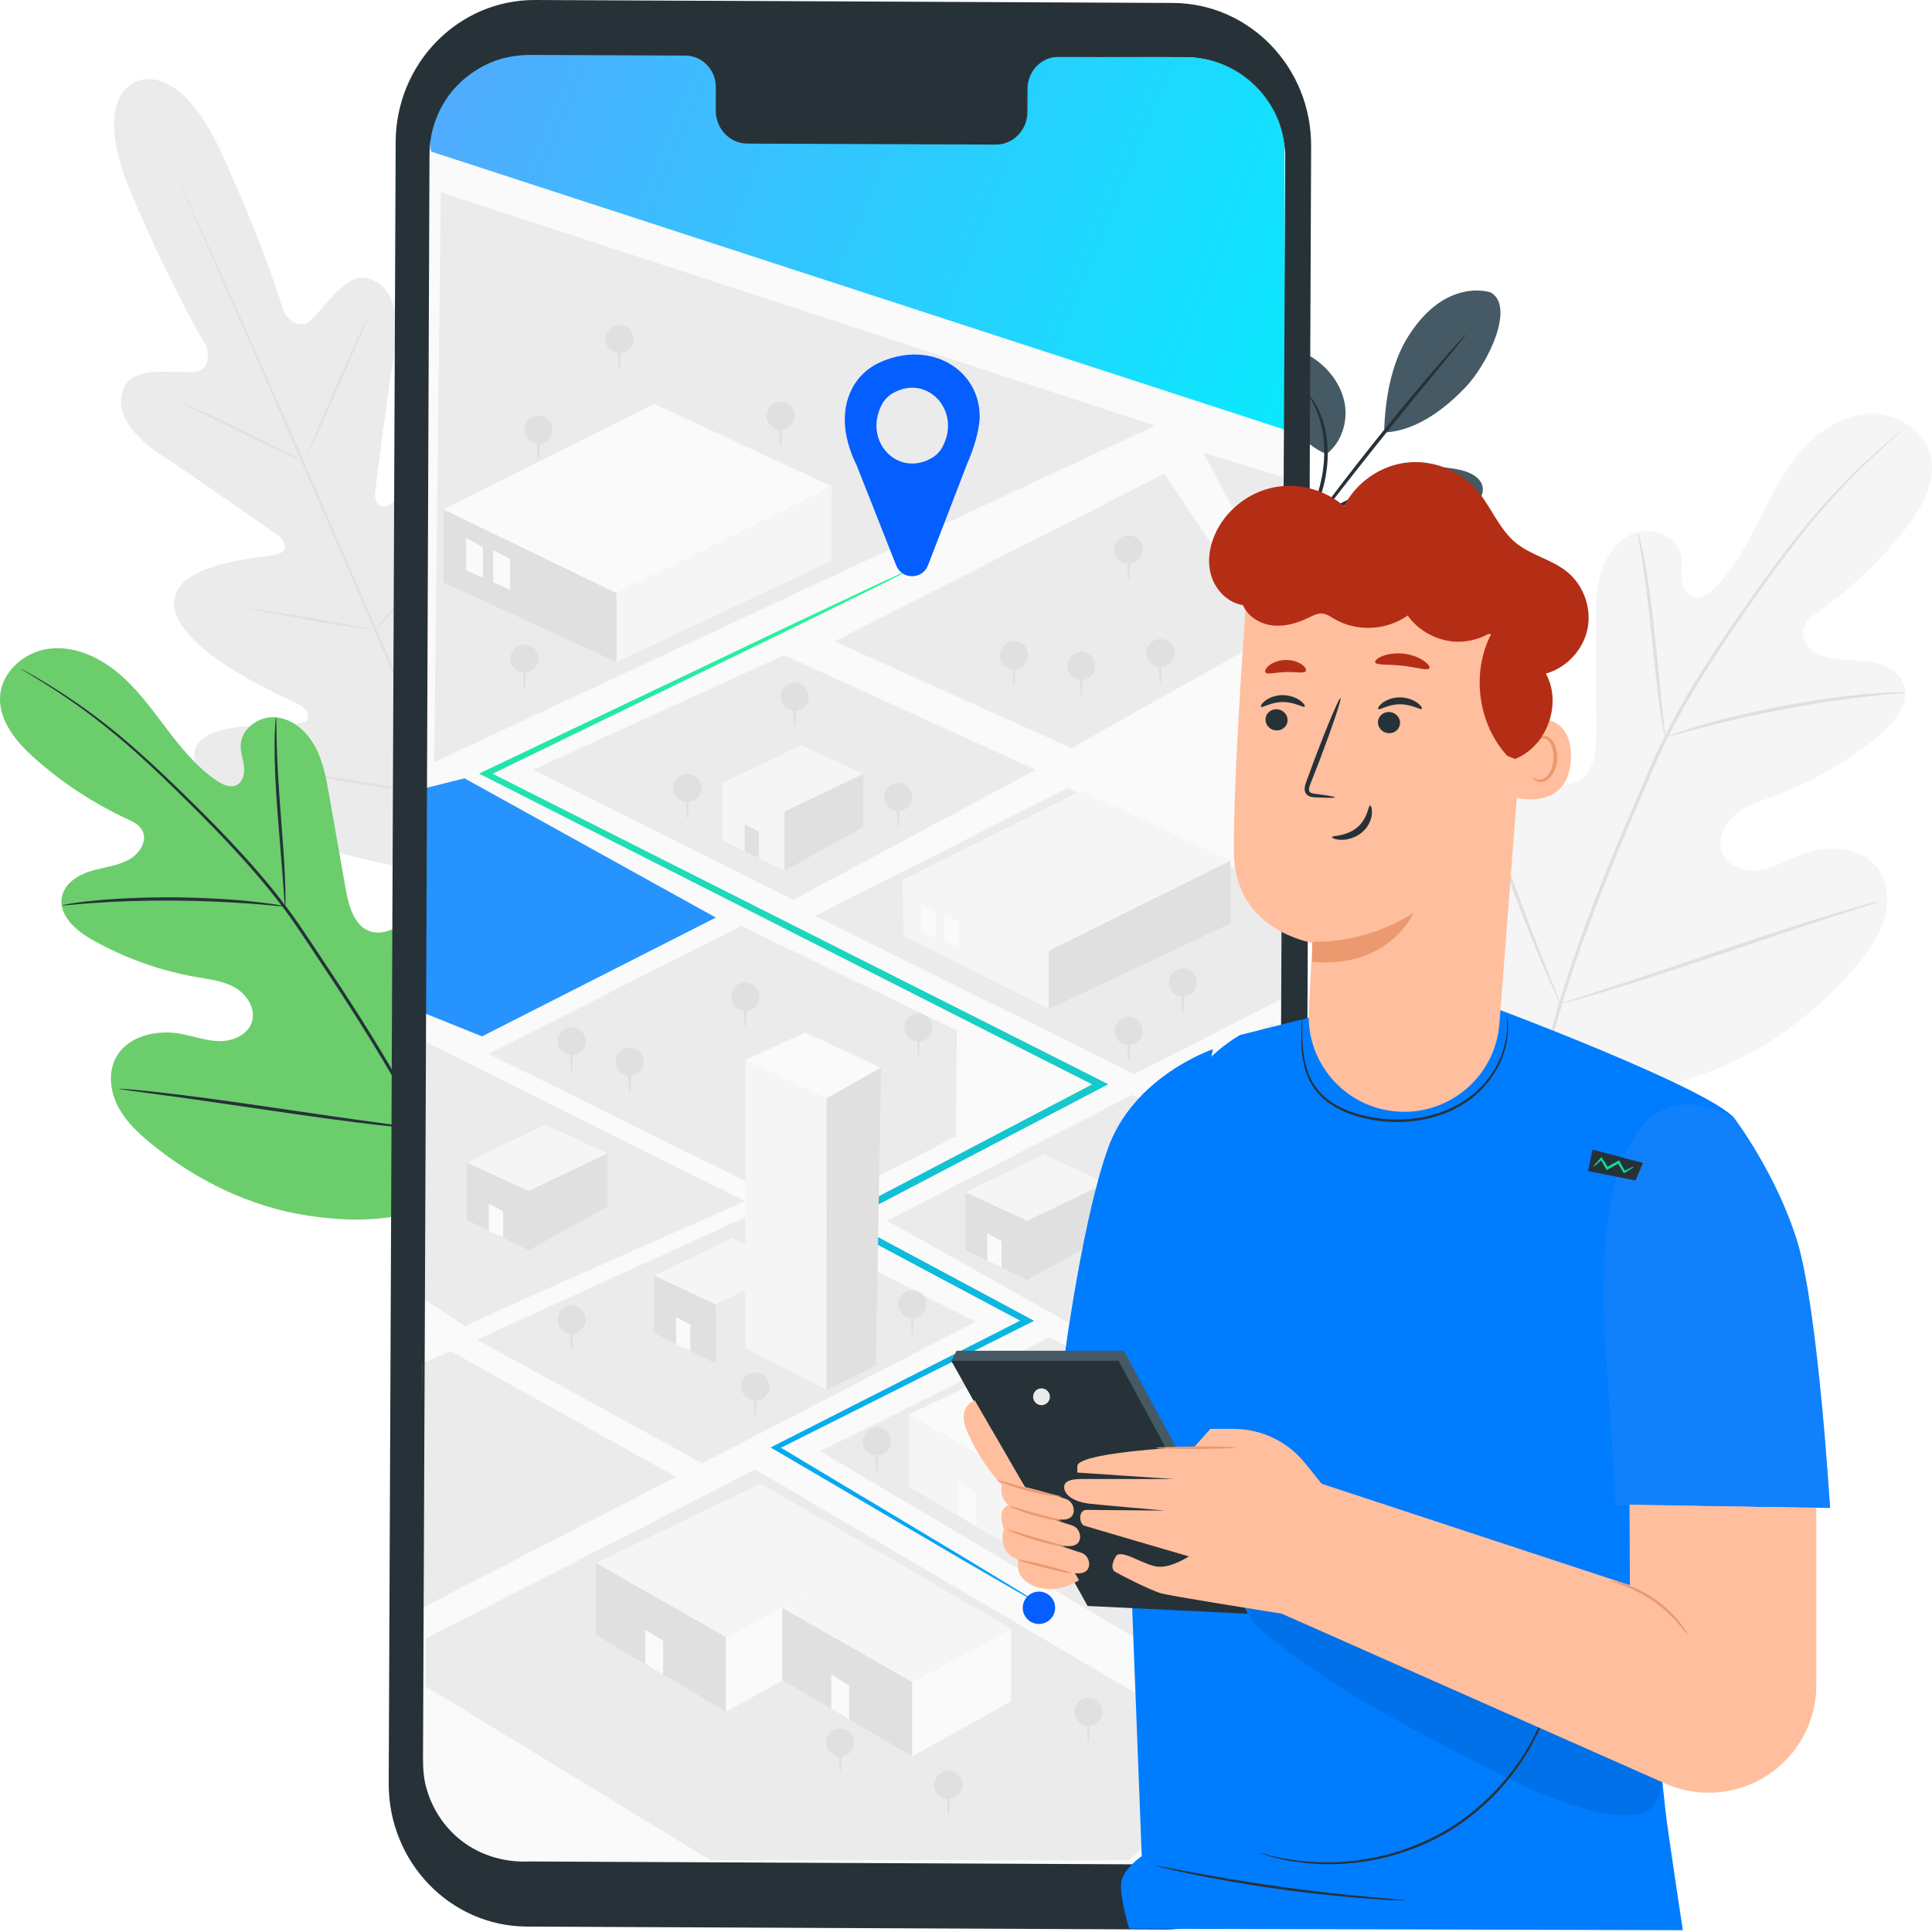 <svg width="372" height="372" viewBox="0 0 372 372" fill="none" xmlns="http://www.w3.org/2000/svg">
<path d="M255.423 87.427C258.257 85.228 259.523 81.343 258.936 77.805C258.34 74.268 256.056 71.143 253.103 69.108C251.736 68.174 250.039 67.431 248.444 67.899C246.958 68.339 245.921 69.777 245.619 71.299C245.316 72.82 245.646 74.396 246.151 75.862C247.884 80.884 250.489 85.421 255.423 87.427Z" fill="#455A64"/>
<path d="M260.073 96.005C265.659 90.91 273.812 88.784 281.177 90.488C283.057 90.919 285.167 91.909 285.479 93.815C285.791 95.721 284.085 97.334 282.415 98.296C275.473 102.319 266.062 101.559 259.853 96.482" fill="#455A64"/>
<path d="M286.992 56.288C283.892 55.435 280.498 56.205 277.756 57.873C275.014 59.55 272.868 62.052 271.153 64.765C267.832 70.007 266.658 77.063 266.512 83.267C273.409 82.992 279.297 77.576 282.113 74.634C286.57 70.007 291.798 58.918 286.992 56.288Z" fill="#455A64"/>
<path d="M249.645 105.371C250.049 104.638 250.709 104.125 251.369 102.777C252.662 100.092 254.405 96.262 255.249 91.716C256.093 87.162 255.524 82.855 254.387 80.05C253.836 78.639 253.213 77.567 252.717 76.889C252.222 76.201 251.892 75.872 251.865 75.89C251.745 75.963 252.965 77.411 253.919 80.215C254.9 82.992 255.377 87.153 254.561 91.597C253.736 96.042 252.094 99.845 250.911 102.576" fill="#263238"/>
<path d="M249.581 105.453C250.507 104.262 251.709 102.704 253.176 100.825C256.194 96.912 260.385 91.514 265.09 85.613C269.795 79.72 274.124 74.432 277.27 70.62C278.774 68.778 280.031 67.257 280.984 66.093C281.856 65.021 282.314 64.407 282.287 64.379C282.25 64.352 281.718 64.902 280.783 65.919C279.847 66.936 278.517 68.439 276.903 70.309C273.656 74.047 269.263 79.289 264.558 85.191C259.853 91.093 255.717 96.546 252.8 100.541C251.342 102.539 250.168 104.161 249.388 105.306" fill="#263238"/>
<path d="M276.876 94.557C276.885 94.511 276.463 94.383 275.684 94.191C275.289 94.09 274.812 93.98 274.244 93.916C273.675 93.842 273.033 93.723 272.308 93.705C270.868 93.595 269.144 93.65 267.246 93.897C265.356 94.181 263.302 94.676 261.229 95.464C259.175 96.28 257.322 97.306 255.735 98.369C254.167 99.469 252.855 100.596 251.874 101.65C251.351 102.145 250.957 102.677 250.59 103.107C250.214 103.538 249.93 103.941 249.709 104.28C249.26 104.949 249.324 105.261 249.361 105.288C249.471 105.371 250.177 103.96 252.213 101.989C253.222 101 254.543 99.936 256.093 98.892C257.661 97.875 259.477 96.894 261.477 96.106C263.494 95.336 265.494 94.841 267.328 94.53C269.172 94.255 270.859 94.145 272.281 94.191C275.115 94.273 276.848 94.695 276.876 94.557Z" fill="#263238"/>
<path d="M26.18 15.735C26.18 15.735 17.192 18.439 25.483 37.738C33.775 57.038 39.773 66.715 39.773 66.715C39.773 66.715 41.176 71.16 37.48 71.59C33.784 72.021 25.832 70.207 23.906 74.569C21.916 79.087 24.988 83.678 31.555 87.958C38.122 92.237 52.173 102.153 53.448 103.051C54.695 103.94 55.86 106.038 53.384 106.735C50.916 107.431 32.702 108.119 33.545 116.733C34.389 125.347 54.658 134.273 56.85 135.29C59.052 136.307 59.519 137.297 59.253 138.525C58.987 139.753 52.843 139.405 47.67 139.808C42.497 140.211 36.572 141.595 37.48 146.525C38.388 151.456 50.008 162.453 79.688 167.355L93.592 168.73L101.957 157.477C118.383 132.294 118.117 116.302 115.081 112.307C112.055 108.311 107.038 111.748 103.241 115.285C99.444 118.822 95.555 123.578 94.472 122.946C93.39 122.314 92.978 121.297 93.711 118.987C94.445 116.678 101.544 95.72 95.757 89.277C89.969 82.835 77.166 95.793 74.983 97.14C72.8 98.487 72.039 96.205 72.222 94.693C72.415 93.154 74.588 76.099 75.863 68.365C77.138 60.63 75.827 55.26 71.149 53.684C66.637 52.163 62.601 59.246 59.785 61.675C56.97 64.103 54.64 60.071 54.64 60.071C54.64 60.071 51.54 49.12 42.9 29.976C34.252 10.841 26.006 15.799 26.006 15.799" fill="#EBEBEB"/>
<path d="M94.115 172.075C87.823 157.99 77.055 132.761 67.7 111.152C58.345 89.552 49.862 70.005 43.643 55.883C40.534 48.836 38.012 43.136 36.26 39.168C35.398 37.207 34.719 35.676 34.252 34.622C34.031 34.109 33.866 33.715 33.738 33.44C33.628 33.175 33.573 33.028 33.573 33.028C33.573 33.028 33.646 33.156 33.775 33.422C33.903 33.697 34.086 34.091 34.325 34.595C34.811 35.64 35.508 37.161 36.407 39.104C38.204 43.026 40.773 48.717 43.918 55.764C50.21 69.849 58.74 89.387 68.095 110.987C77.45 132.596 88.171 157.834 94.39 171.956" fill="#E0E0E0"/>
<path d="M34.94 77.556C34.949 77.529 35.288 77.648 35.893 77.895C36.499 78.133 37.361 78.509 38.425 78.977C40.543 79.921 43.442 81.295 46.615 82.862C49.733 84.429 52.558 85.841 54.714 86.922C55.686 87.408 56.511 87.811 57.172 88.132C57.749 88.416 58.07 88.59 58.061 88.617C58.052 88.645 57.713 88.526 57.107 88.287C56.502 88.049 55.64 87.673 54.585 87.197C52.476 86.235 49.596 84.823 46.422 83.247C43.295 81.707 40.461 80.314 38.296 79.251C37.315 78.775 36.489 78.372 35.829 78.051C35.242 77.758 34.921 77.584 34.94 77.556Z" fill="#E0E0E0"/>
<path d="M59.061 87.793C58.951 87.747 61.528 81.653 64.802 74.184C68.086 66.715 70.837 60.703 70.947 60.749C71.057 60.795 68.489 66.889 65.206 74.358C61.922 81.827 59.171 87.838 59.061 87.793Z" fill="#E0E0E0"/>
<path d="M71.929 121.617C71.91 121.599 72.131 121.306 72.552 120.793C73.039 120.215 73.635 119.501 74.35 118.648C75.863 116.834 77.955 114.323 80.147 111.464C82.348 108.604 84.255 105.956 85.622 104.022C86.264 103.115 86.805 102.345 87.236 101.731C87.621 101.191 87.851 100.907 87.869 100.916C87.897 100.934 87.713 101.255 87.374 101.823C87.034 102.391 86.521 103.198 85.87 104.187C84.567 106.167 82.696 108.852 80.486 111.72C78.285 114.589 76.157 117.081 74.579 118.841C73.791 119.72 73.139 120.426 72.672 120.903C72.213 121.379 71.947 121.636 71.929 121.617Z" fill="#E0E0E0"/>
<path d="M48.064 117.164C48.073 117.136 48.403 117.164 49.018 117.246C49.715 117.347 50.568 117.475 51.586 117.622C53.75 117.961 56.731 118.447 60.015 119.024C63.307 119.592 66.279 120.133 68.425 120.545C69.425 120.747 70.278 120.921 70.966 121.058C71.562 121.187 71.892 121.278 71.883 121.306C71.874 121.333 71.543 121.306 70.929 121.223C70.232 121.123 69.379 120.994 68.361 120.848C66.196 120.509 63.215 120.023 59.923 119.446C56.63 118.877 53.659 118.337 51.513 117.924C50.513 117.723 49.66 117.549 48.972 117.411C48.394 117.274 48.064 117.191 48.064 117.164Z" fill="#E0E0E0"/>
<path d="M55.63 148.468C55.64 148.441 56.071 148.477 56.85 148.578C57.703 148.697 58.813 148.862 60.143 149.046C62.913 149.458 66.746 150.063 70.966 150.75C75.184 151.437 79.009 152.088 81.77 152.583C83.09 152.83 84.182 153.032 85.035 153.188C85.805 153.344 86.227 153.435 86.227 153.472C86.218 153.499 85.787 153.463 85.016 153.362C84.163 153.243 83.054 153.078 81.724 152.895C78.954 152.482 75.12 151.877 70.901 151.19C66.682 150.503 62.858 149.852 60.097 149.357C58.776 149.11 57.685 148.908 56.832 148.752C56.043 148.597 55.621 148.496 55.63 148.468Z" fill="#E0E0E0"/>
<path d="M85.512 153.142C85.484 153.124 85.759 152.748 86.273 152.079C86.832 151.355 87.575 150.411 88.456 149.275C90.299 146.901 92.831 143.62 95.518 139.918C98.214 136.216 100.571 132.807 102.25 130.323C103.057 129.132 103.736 128.142 104.249 127.382C104.726 126.685 105.001 126.309 105.029 126.328C105.056 126.346 104.827 126.749 104.396 127.473C103.965 128.197 103.323 129.224 102.507 130.488C100.883 133.018 98.563 136.463 95.866 140.166C93.17 143.877 90.602 147.13 88.694 149.458C87.74 150.613 86.961 151.547 86.401 152.18C85.851 152.821 85.539 153.16 85.512 153.142Z" fill="#E0E0E0"/>
<path d="M294.304 207.724C275.722 194.756 271.512 170.682 272.246 149.046C272.365 145.435 271.971 141.623 273.695 138.452C275.42 135.281 279.428 133.119 282.665 134.64C285.352 135.905 286.517 139.02 288.021 141.605C290.021 145.041 292.992 147.882 296.496 149.697C298.798 150.888 301.65 151.621 303.916 150.365C307.034 148.643 307.401 144.345 307.383 140.752C307.337 134.053 307.3 127.364 307.254 120.665C307.236 117.072 307.218 113.407 308.337 109.998C309.455 106.588 311.923 103.418 315.344 102.465C318.765 101.512 322.993 103.482 323.717 106.992C324.02 108.458 323.717 109.97 323.818 111.464C323.919 112.958 324.616 114.607 326.029 115.019C327.459 115.441 328.899 114.424 329.982 113.37C333.696 109.741 336.209 105.067 338.566 100.421C340.923 95.775 343.207 91.019 346.573 87.06C349.939 83.101 354.598 79.967 359.744 79.674C364.898 79.38 370.383 82.56 371.685 87.61C372.987 92.677 370.034 97.809 366.815 101.915C362.036 108 356.396 113.379 350.104 117.833C348.967 118.639 347.738 119.501 347.307 120.839C346.527 123.231 348.793 125.613 351.168 126.401C353.846 127.29 356.754 127.015 359.56 127.345C362.367 127.675 365.402 128.912 366.457 131.561C367.934 135.236 364.852 139.084 361.835 141.605C355.781 146.654 348.866 150.64 341.483 153.344C338.841 154.315 336.053 155.158 333.925 157.019C331.788 158.879 330.504 162.105 331.798 164.634C333.091 167.163 336.393 167.979 339.162 167.466C341.932 166.953 344.409 165.45 347.05 164.451C351.993 162.59 358.368 162.93 361.541 167.191C363.623 169.995 363.807 173.899 362.752 177.244C361.697 180.589 359.569 183.466 357.304 186.124C349.389 195.407 339.245 202.885 327.78 206.853C316.316 210.803 305.695 211.884 294.304 207.724Z" fill="#F5F5F5"/>
<path d="M294.02 223.761C294.808 215.193 296.688 205.066 299.899 194.152C303.09 183.228 307.575 171.553 312.684 159.493C313.977 156.487 315.252 153.509 316.499 150.576C317.756 147.653 319.012 144.757 320.406 141.999C323.176 136.464 326.267 131.359 329.349 126.603C332.43 121.847 335.53 117.439 338.456 113.343C341.391 109.246 344.198 105.489 346.903 102.162C352.296 95.5 357.276 90.652 360.826 87.454C362.596 85.85 364.017 84.659 364.99 83.853C365.457 83.477 365.824 83.174 366.099 82.954C366.356 82.753 366.485 82.661 366.494 82.661C366.503 82.67 366.384 82.789 366.145 83C365.879 83.239 365.531 83.55 365.081 83.953C364.137 84.787 362.752 86.015 361.009 87.637C357.515 90.881 352.608 95.766 347.279 102.446C344.601 105.773 341.822 109.549 338.915 113.645C336.007 117.751 332.935 122.158 329.871 126.915C326.808 131.671 323.745 136.766 321.002 142.265C319.618 145.014 318.379 147.882 317.123 150.815C315.866 153.747 314.601 156.716 313.307 159.722C308.199 171.773 303.705 183.411 300.495 194.289C297.266 205.158 295.34 215.229 294.506 223.77" fill="#E0E0E0"/>
<path d="M320.599 141.981C320.553 141.99 320.434 141.44 320.25 140.45C320.058 139.461 319.838 138.013 319.581 136.226C319.076 132.652 318.535 127.685 317.976 122.214C317.407 116.733 316.802 111.794 316.242 108.238C315.967 106.461 315.729 105.022 315.554 104.023C315.38 103.033 315.307 102.474 315.353 102.465C315.399 102.456 315.555 102.987 315.802 103.968C316.059 104.948 316.362 106.378 316.701 108.156C317.38 111.712 318.058 116.66 318.627 122.14C319.177 127.547 319.663 132.432 320.039 136.171C320.223 137.857 320.37 139.277 320.498 140.423C320.608 141.412 320.645 141.971 320.599 141.981Z" fill="#E0E0E0"/>
<path d="M366.824 133.348C366.824 133.394 366.164 133.467 364.981 133.568C363.797 133.678 362.073 133.815 359.964 134.063C355.726 134.521 349.902 135.355 343.519 136.555C337.136 137.774 331.394 139.112 327.276 140.212C325.212 140.743 323.552 141.22 322.406 141.54C321.259 141.87 320.617 142.026 320.599 141.98C320.581 141.935 321.204 141.696 322.323 141.293C323.451 140.899 325.093 140.349 327.148 139.753C331.247 138.544 336.98 137.123 343.391 135.895C349.802 134.686 355.653 133.925 359.918 133.586C362.046 133.403 363.77 133.329 364.971 133.302C366.164 133.284 366.824 133.302 366.824 133.348Z" fill="#E0E0E0"/>
<path d="M300.458 193.309C300.44 193.318 300.33 193.125 300.137 192.75C299.926 192.301 299.66 191.751 299.348 191.082C298.67 189.625 297.743 187.499 296.624 184.85C294.396 179.562 291.543 172.149 288.507 163.938C285.472 155.717 282.693 148.294 280.574 142.97C279.538 140.377 278.685 138.251 278.052 136.665C277.777 135.978 277.557 135.41 277.373 134.942C277.226 134.548 277.153 134.337 277.181 134.319C277.199 134.31 277.309 134.502 277.502 134.887C277.712 135.336 277.978 135.886 278.29 136.555C278.969 138.012 279.895 140.138 281.014 142.787C283.243 148.074 286.095 155.488 289.131 163.699C292.167 171.92 294.946 179.333 297.065 184.667C298.101 187.26 298.954 189.386 299.587 190.972C299.862 191.659 300.082 192.227 300.265 192.695C300.412 193.079 300.486 193.29 300.458 193.309Z" fill="#E0E0E0"/>
<path d="M361.89 173.523C361.899 173.541 361.688 173.633 361.284 173.77C360.807 173.935 360.211 174.128 359.496 174.366C357.845 174.898 355.626 175.622 352.92 176.492C347.362 178.288 339.722 180.864 331.284 183.723C322.837 186.582 315.169 189.084 309.575 190.77C306.777 191.613 304.512 192.273 302.934 192.694C302.201 192.887 301.605 193.043 301.119 193.171C300.697 193.272 300.476 193.318 300.467 193.29C300.458 193.272 300.669 193.18 301.073 193.033C301.55 192.878 302.146 192.676 302.861 192.438C304.512 191.906 306.732 191.182 309.437 190.312C314.995 188.516 322.635 185.94 331.082 183.081C339.52 180.222 347.197 177.72 352.791 176.034C355.589 175.191 357.854 174.531 359.432 174.11C360.165 173.917 360.762 173.761 361.248 173.633C361.66 173.541 361.881 173.496 361.89 173.523Z" fill="#E0E0E0"/>
<path d="M89.327 229.341C103.91 214.633 103.754 192.3 99.544 172.954C98.838 169.729 98.572 166.237 96.508 163.671C94.445 161.105 90.483 159.813 87.814 161.71C85.603 163.286 85.062 166.283 84.136 168.849C82.898 172.267 80.687 175.31 77.835 177.509C75.964 178.957 73.515 180.084 71.268 179.324C68.186 178.288 67.15 174.476 66.572 171.241C65.508 165.211 64.454 159.181 63.39 153.16C62.821 149.925 62.225 146.626 60.666 143.739C59.097 140.853 56.364 138.415 53.127 138.112C49.889 137.81 46.413 140.275 46.34 143.556C46.312 144.921 46.826 146.241 46.982 147.597C47.138 148.954 46.78 150.548 45.578 151.162C44.359 151.776 42.9 151.098 41.754 150.328C37.819 147.671 34.792 143.886 31.913 140.092C29.033 136.298 26.199 132.394 22.521 129.388C18.843 126.382 14.138 124.32 9.46 124.907C4.783 125.484 0.371 129.242 0.023 133.998C-0.316 138.763 3.178 142.905 6.746 146.067C12.038 150.759 17.999 154.672 24.383 157.641C25.538 158.182 26.776 158.759 27.391 159.886C28.483 161.912 26.832 164.423 24.832 165.522C22.567 166.76 19.907 166.989 17.44 167.74C14.973 168.492 12.441 170.104 11.928 172.661C11.203 176.208 14.597 179.159 17.733 180.936C24.007 184.483 30.876 186.939 37.957 188.158C40.497 188.598 43.139 188.9 45.358 190.22C47.578 191.539 49.265 194.234 48.523 196.717C47.78 199.21 44.936 200.474 42.359 200.465C39.782 200.456 37.306 199.512 34.774 199.045C30.023 198.174 24.346 199.53 22.2 203.883C20.788 206.743 21.264 210.289 22.759 213.121C24.254 215.953 26.648 218.198 29.115 220.214C37.755 227.27 48.101 232.329 59.061 234.024C70.039 235.72 79.77 234.95 89.327 229.341Z" fill="#6CCD6C"/>
<path d="M92.216 243.729C90.107 236.15 86.75 227.353 82.082 218.06C77.422 208.759 71.47 198.99 64.894 188.983C63.243 186.49 61.611 184.025 59.996 181.596C58.382 179.177 56.786 176.776 55.071 174.522C51.668 170.004 48.055 165.917 44.505 162.141C40.956 158.365 37.443 154.911 34.141 151.703C30.831 148.505 27.685 145.581 24.713 143.034C18.77 137.92 13.496 134.374 9.782 132.092C7.92 130.937 6.452 130.094 5.453 129.535C4.966 129.269 4.59 129.059 4.306 128.903C4.049 128.765 3.912 128.701 3.903 128.71C3.893 128.719 4.022 128.802 4.269 128.958C4.545 129.123 4.921 129.352 5.388 129.636C6.37 130.232 7.819 131.102 9.662 132.284C13.34 134.63 18.55 138.223 24.438 143.355C27.391 145.911 30.509 148.844 33.802 152.061C37.086 155.277 40.58 158.741 44.111 162.517C47.642 166.292 51.228 170.37 54.603 174.87C56.3 177.115 57.887 179.498 59.501 181.926C61.106 184.355 62.739 186.82 64.389 189.313C70.956 199.311 76.909 209.052 81.577 218.308C86.264 227.555 89.639 236.297 91.794 243.839" fill="#263238"/>
<path d="M54.906 174.53C54.943 174.53 54.97 174.017 54.97 173.092C54.979 172.166 54.943 170.828 54.878 169.179C54.75 165.88 54.41 161.325 54.025 156.312C53.64 151.29 53.365 146.754 53.292 143.455C53.246 141.805 53.227 140.477 53.218 139.551C53.209 138.625 53.181 138.121 53.145 138.112C53.099 138.112 53.044 138.616 52.989 139.542C52.916 140.467 52.879 141.796 52.87 143.455C52.842 146.763 53.044 151.327 53.429 156.349C53.824 161.298 54.181 165.779 54.456 169.197C54.566 170.746 54.667 172.047 54.741 173.092C54.805 174.017 54.86 174.53 54.906 174.53Z" fill="#263238"/>
<path d="M11.919 174.329C11.928 174.375 12.533 174.329 13.615 174.229C14.698 174.128 16.266 173.981 18.21 173.853C22.09 173.569 27.474 173.367 33.408 173.404C39.351 173.45 44.725 173.725 48.614 174.027C50.559 174.164 52.127 174.32 53.209 174.421C54.291 174.531 54.897 174.568 54.906 174.522C54.915 174.476 54.319 174.366 53.237 174.183C52.154 174.009 50.586 173.789 48.642 173.587C44.753 173.166 39.36 172.826 33.398 172.781C27.437 172.744 22.044 173.019 18.155 173.413C16.211 173.596 14.643 173.816 13.569 173.981C12.505 174.174 11.909 174.284 11.919 174.329Z" fill="#263238"/>
<path d="M81.43 217.391C81.448 217.4 81.513 217.208 81.623 216.832C81.742 216.392 81.889 215.852 82.063 215.201C82.439 213.781 82.925 211.719 83.494 209.153C84.631 204.03 85.979 196.9 87.364 189.019C88.749 181.129 90.033 173.999 91.06 168.858C91.565 166.356 91.987 164.303 92.299 162.773C92.427 162.113 92.537 161.563 92.629 161.114C92.693 160.739 92.721 160.528 92.702 160.528C92.684 160.528 92.62 160.72 92.51 161.087C92.39 161.527 92.244 162.067 92.069 162.718C91.693 164.138 91.207 166.2 90.638 168.766C89.501 173.889 88.153 181.019 86.768 188.9C85.383 196.781 84.099 203.911 83.072 209.052C82.558 211.554 82.146 213.606 81.834 215.137C81.705 215.797 81.595 216.346 81.504 216.796C81.43 217.18 81.412 217.382 81.43 217.391Z" fill="#263238"/>
<path d="M22.943 209.657C22.943 209.675 23.145 209.721 23.53 209.785C23.988 209.849 24.548 209.932 25.236 210.033C26.804 210.244 28.923 210.528 31.5 210.876C36.792 211.581 44.084 212.654 52.145 213.836C60.207 215.027 67.517 216.017 72.827 216.622C75.478 216.924 77.633 217.144 79.119 217.263C79.807 217.318 80.376 217.355 80.834 217.391C81.229 217.419 81.43 217.419 81.44 217.391C81.44 217.373 81.238 217.327 80.853 217.263C80.394 217.199 79.835 217.117 79.147 217.016C77.578 216.805 75.46 216.521 72.882 216.173C67.59 215.467 60.299 214.404 52.237 213.213C44.175 212.021 36.865 211.032 31.564 210.427C28.914 210.124 26.758 209.904 25.273 209.785C24.585 209.73 24.016 209.684 23.557 209.657C23.154 209.639 22.943 209.63 22.943 209.657Z" fill="#263238"/>
<path d="M224.242 371.523L101.461 370.955C86.695 370.891 74.781 358.547 74.845 343.38L76.184 27.346C76.248 12.179 88.281 -0.073 103.057 0L225.838 0.569C240.604 0.633 252.518 12.977 252.454 28.143L251.115 344.177C251.05 359.353 239.017 371.596 224.242 371.523Z" fill="#263238"/>
<path d="M242.714 288.698C242.714 290.192 241.503 291.401 240.008 291.401C238.513 291.401 237.302 290.192 237.302 288.698C237.302 287.204 238.513 285.995 240.008 285.995C241.503 285.995 242.714 287.204 242.714 288.698Z" fill="#E0E0E0"/>
<path d="M240.008 294.627C239.88 294.627 239.77 293.298 239.77 291.667C239.77 290.027 239.88 288.698 240.008 288.698C240.136 288.698 240.246 290.027 240.246 291.667C240.246 293.298 240.146 294.627 240.008 294.627Z" fill="#E0E0E0"/>
<path d="M228.296 11.007L203.743 10.897C200.451 10.878 197.772 13.655 197.754 17.101L197.736 21.555C197.727 24.991 195.039 27.768 191.747 27.759L143.889 27.539C140.596 27.52 137.937 24.725 137.955 21.28L137.973 16.826C137.992 13.389 135.332 10.585 132.039 10.567L123.4 10.53L101.911 10.429C91.235 10.384 82.549 18.989 82.503 29.656L81.192 339.302C81.146 349.96 89.758 358.638 100.425 358.693L226.819 359.28C237.495 359.326 246.18 350.721 246.226 340.054L247.538 30.407C247.565 19.731 238.962 11.053 228.296 11.007Z" fill="#FAFAFA"/>
<path d="M89.575 255.35C90.648 254.543 143.513 231.276 143.513 231.276L81.77 200.502L81.559 250.062L89.575 255.35Z" fill="#EBEBEB"/>
<path d="M92.803 199.549L137.836 176.676L89.437 149.861L81.981 151.731L81.797 195.114L92.803 199.549Z" fill="#2693FF"/>
<path d="M83.604 146.746L222.435 81.955L84.879 37.042L83.604 146.746Z" fill="#EBEBEB"/>
<path d="M81.99 315.475L145.43 282.943L239.87 338.459L217.372 358.171H136.781L81.99 324.713V315.475Z" fill="#EBEBEB"/>
<path d="M157.922 279.433L236.376 325.904L245.116 324.914V280.221L202.129 257.485L157.922 279.433Z" fill="#EBEBEB"/>
<path d="M170.817 235.042L244.786 276.629V222.267L218.024 210.812L170.817 235.042Z" fill="#EBEBEB"/>
<path d="M91.813 257.952L135.204 281.742L187.858 254.488L146.026 233.228L91.813 257.952Z" fill="#EBEBEB"/>
<path d="M156.949 176.373L218.418 206.816L246.923 192.264L247.107 171.874L205.577 151.731L156.949 176.373Z" fill="#EBEBEB"/>
<path d="M94.078 202.922L155.555 233.365L184.061 218.812L184.244 198.413L142.715 178.279L94.078 202.922Z" fill="#EBEBEB"/>
<path d="M102.598 148.221L152.694 173.294L199.414 148.221L151.006 126.154L102.598 148.221Z" fill="#EBEBEB"/>
<path d="M199.414 308.392C199.405 308.41 199.093 308.254 198.506 307.933C197.919 307.604 197.048 307.118 195.911 306.476C193.636 305.166 190.288 303.232 185.968 300.73C177.329 295.672 164.791 288.322 149.135 279.149L148.374 278.7L149.172 278.297C162.874 271.332 179.273 263.002 197.488 253.746L197.479 254.855C186.308 248.907 174.137 242.428 161.398 235.638L160.251 235.033L161.398 234.428C177.081 226.199 194.003 217.328 211.521 208.145L211.53 209.419C209.64 208.466 207.595 207.431 205.55 206.395C163.553 185.107 124.693 165.404 93.289 149.486L92.234 148.954L93.298 148.45C118.144 136.61 138.606 126.86 152.868 120.06C160.004 116.697 165.589 114.076 169.405 112.28C171.312 111.409 172.77 110.731 173.761 110.282C174.247 110.071 174.623 109.906 174.88 109.787C175.137 109.677 175.265 109.631 175.274 109.649C175.284 109.668 175.164 109.741 174.917 109.869C174.669 109.998 174.302 110.19 173.834 110.438C172.862 110.932 171.422 111.647 169.551 112.591C165.773 114.451 160.233 117.173 153.152 120.656C138.936 127.565 118.548 137.472 93.793 149.495L93.803 148.45C125.243 164.304 164.14 183.915 206.183 205.121C208.228 206.157 210.273 207.192 212.163 208.145L213.401 208.769L212.172 209.41C194.645 218.574 177.714 227.436 162.021 235.638L162.031 234.428C174.752 241.246 186.904 247.762 198.057 253.746L199.121 254.314L198.038 254.855C179.778 264.019 163.333 272.267 149.594 279.149L149.621 278.297C165.176 287.626 177.65 295.104 186.234 300.254C190.499 302.847 193.801 304.854 196.048 306.22C197.149 306.907 197.992 307.439 198.57 307.796C199.139 308.172 199.423 308.373 199.414 308.392Z" fill="url(#paint0_linear)"/>
<path d="M174 180.241L173.78 169.445L201.946 183.072V194.289L174 180.241Z" fill="#F5F5F5"/>
<path d="M201.946 183.073L236.926 165.707V177.794L201.946 194.289V183.073Z" fill="#E0E0E0"/>
<path d="M173.78 169.445L208.1 152.29L236.926 165.706L201.946 183.072L173.78 169.445Z" fill="#F5F5F5"/>
<path d="M177.457 174.11V179.343L180.209 180.589V175.576L177.457 174.11Z" fill="#FAFAFA"/>
<path d="M181.86 176.053V181.285L184.611 182.523V177.519L181.86 176.053Z" fill="#FAFAFA"/>
<path d="M85.383 112.133V98.075L118.722 114.213V127.483L85.383 112.133Z" fill="#E0E0E0"/>
<path d="M118.722 114.213L160.141 93.649V107.963L118.722 127.483V114.213Z" fill="#F5F5F5"/>
<path d="M85.383 98.075L126.014 77.777L160.141 93.649L118.722 114.213L85.383 98.075Z" fill="#FAFAFA"/>
<path d="M89.74 103.592V109.796L92.996 111.263V105.343L89.74 103.592Z" fill="#FAFAFA"/>
<path d="M94.95 105.892V112.096L98.205 113.562V107.633L94.95 105.892Z" fill="#FAFAFA"/>
<path d="M185.877 229.553C185.877 230.213 185.877 240.623 185.877 240.623L197.763 246.479V235.042L185.877 229.553Z" fill="#E0E0E0"/>
<path d="M212.942 227.793L197.763 235.042V246.479L212.942 238.011V227.793Z" fill="#E0E0E0"/>
<path d="M185.877 229.553L200.927 222.267L212.942 227.793L197.763 235.042L185.877 229.553Z" fill="#F5F5F5"/>
<path d="M190.105 237.498V242.731L192.856 243.977V238.973L190.105 237.498Z" fill="#FAFAFA"/>
<path d="M89.905 223.825C89.905 224.485 89.905 234.895 89.905 234.895L101.791 240.751V229.314L89.905 223.825Z" fill="#E0E0E0"/>
<path d="M116.97 222.065L101.782 229.323V240.751L116.97 232.283V222.065Z" fill="#E0E0E0"/>
<path d="M89.905 223.825L104.946 216.54L116.97 222.066L101.782 229.324L89.905 223.825Z" fill="#F5F5F5"/>
<path d="M94.124 231.77V237.003L96.875 238.249V233.246L94.124 231.77Z" fill="#FAFAFA"/>
<path d="M139.166 150.759C139.166 151.419 139.166 161.83 139.166 161.83L151.043 167.685V156.249L139.166 150.759Z" fill="#F5F5F5"/>
<path d="M166.231 149L151.043 156.249V167.686L166.231 159.218V149Z" fill="#E0E0E0"/>
<path d="M139.166 150.76L154.207 143.474L166.231 149L151.043 156.249L139.166 150.76Z" fill="#F5F5F5"/>
<path d="M143.385 158.705V163.937L146.136 165.184V160.171L143.385 158.705Z" fill="#E0E0E0"/>
<path d="M125.958 245.626C125.958 246.286 125.958 256.696 125.958 256.696L137.845 262.552V251.116L125.958 245.626Z" fill="#E0E0E0"/>
<path d="M153.024 243.867L137.836 251.125V262.562L153.024 254.094V243.867Z" fill="#EBEBEB"/>
<path d="M125.958 245.626L141.009 238.35L153.024 243.867L137.836 251.125L125.958 245.626Z" fill="#F5F5F5"/>
<path d="M130.177 253.581V258.814L132.929 260.051V255.047L130.177 253.581Z" fill="#FAFAFA"/>
<path d="M175.009 272.376C175.009 273.201 175.009 286.26 175.009 286.26L200.047 300.996V286.654L175.009 272.376Z" fill="#F5F5F5"/>
<path d="M219.087 276.409L200.047 286.654V300.996L219.087 290.375V276.409Z" fill="#E0E0E0"/>
<path d="M175.009 272.377L193.875 263.24L219.087 276.409L200.047 286.654L175.009 272.377Z" fill="#FAFAFA"/>
<path d="M184.465 285.216V291.777L187.913 293.857V287.36L184.465 285.216Z" fill="#FAFAFA"/>
<path d="M114.778 300.95C114.778 301.775 114.778 314.834 114.778 314.834L139.817 329.57V315.237L114.778 300.95Z" fill="#E0E0E0"/>
<path d="M169.689 299.053L139.817 315.237V329.57L169.781 312.983L169.689 299.053Z" fill="#FAFAFA"/>
<path d="M114.778 300.95L146.384 285.665L169.781 299.108L139.817 315.237L114.778 300.95Z" fill="#F5F5F5"/>
<path d="M124.234 313.789V320.36L127.683 322.431V315.934L124.234 313.789Z" fill="#FAFAFA"/>
<path d="M209.558 249.036V304.488L225.187 312.561V256.413L209.558 249.036Z" fill="#F5F5F5"/>
<path d="M221.105 243.72L209.558 249.036L225.187 256.413L235.697 250.493L221.105 243.72Z" fill="#FAFAFA"/>
<path d="M225.187 256.413V312.561L234.697 307.448L235.697 250.493L225.187 256.413Z" fill="#E0E0E0"/>
<path d="M143.513 204.122V259.574L159.142 267.648V211.499L143.513 204.122Z" fill="#F5F5F5"/>
<path d="M155.051 198.798L143.513 204.122L159.142 211.499L169.652 205.579L155.051 198.798Z" fill="#FAFAFA"/>
<path d="M159.142 211.499V267.648L168.643 262.965L169.652 205.579L159.142 211.499Z" fill="#E0E0E0"/>
<path d="M150.603 309.574C150.603 310.399 150.603 323.458 150.603 323.458L175.641 338.193V323.861L150.603 309.574Z" fill="#E0E0E0"/>
<path d="M194.682 313.615L175.641 323.861V338.193L194.682 327.581V313.615Z" fill="#FAFAFA"/>
<path d="M150.603 309.574L169.689 299.053L194.682 313.615L175.641 323.861L150.603 309.574Z" fill="#F5F5F5"/>
<path d="M160.059 322.413V328.984L163.516 331.055V324.557L160.059 322.413Z" fill="#FAFAFA"/>
<path d="M206.293 144.043L160.692 123.506L224.196 91.211L245.034 122.259L206.293 144.043Z" fill="#EBEBEB"/>
<path d="M246.877 242.069L247.198 219.982L211.842 232.472L246.877 242.069Z" fill="#055EFF"/>
<path d="M220.014 198.514C220.014 200.008 218.803 201.217 217.308 201.217C215.813 201.217 214.603 200.008 214.603 198.514C214.603 197.02 215.813 195.811 217.308 195.811C218.803 195.811 220.014 197.02 220.014 198.514Z" fill="#E0E0E0"/>
<path d="M217.308 204.443C217.18 204.443 217.07 203.114 217.07 201.483C217.07 199.843 217.18 198.523 217.308 198.523C217.436 198.523 217.547 199.852 217.547 201.483C217.547 203.114 217.446 204.443 217.308 204.443Z" fill="#E0E0E0"/>
<path d="M146.219 191.888C146.219 193.382 145.008 194.591 143.513 194.591C142.018 194.591 140.807 193.382 140.807 191.888C140.807 190.394 142.018 189.185 143.513 189.185C145.008 189.185 146.219 190.394 146.219 191.888Z" fill="#E0E0E0"/>
<path d="M143.513 197.817C143.385 197.817 143.275 196.488 143.275 194.857C143.275 193.216 143.385 191.888 143.513 191.888C143.642 191.888 143.752 193.216 143.752 194.857C143.752 196.488 143.642 197.817 143.513 197.817Z" fill="#E0E0E0"/>
<path d="M110.064 229.626C110.064 231.12 108.853 232.329 107.358 232.329C105.864 232.329 104.653 231.12 104.653 229.626C104.653 228.132 105.864 226.922 107.358 226.922C108.853 226.922 110.064 228.132 110.064 229.626Z" fill="#E0E0E0"/>
<path d="M107.358 235.555C107.23 235.555 107.12 234.226 107.12 232.595C107.12 230.954 107.23 229.625 107.358 229.625C107.487 229.625 107.597 230.954 107.597 232.595C107.597 234.226 107.487 235.555 107.358 235.555Z" fill="#E0E0E0"/>
<path d="M112.77 200.502C112.77 201.996 111.559 203.206 110.064 203.206C108.569 203.206 107.358 201.996 107.358 200.502C107.358 199.008 108.569 197.799 110.064 197.799C111.559 197.799 112.77 199.018 112.77 200.502Z" fill="#E0E0E0"/>
<path d="M110.064 206.432C109.936 206.432 109.825 205.103 109.825 203.472C109.825 201.831 109.936 200.502 110.064 200.502C110.192 200.502 110.302 201.831 110.302 203.472C110.302 205.112 110.192 206.432 110.064 206.432Z" fill="#E0E0E0"/>
<path d="M179.539 197.836C179.539 199.329 178.329 200.539 176.834 200.539C175.339 200.539 174.128 199.329 174.128 197.836C174.128 196.342 175.339 195.132 176.834 195.132C178.319 195.132 179.539 196.342 179.539 197.836Z" fill="#E0E0E0"/>
<path d="M176.833 203.765C176.705 203.765 176.595 202.436 176.595 200.805C176.595 199.165 176.705 197.836 176.833 197.836C176.962 197.836 177.072 199.165 177.072 200.805C177.072 202.436 176.962 203.765 176.833 203.765Z" fill="#E0E0E0"/>
<path d="M222.261 218.079C222.261 219.573 221.05 220.783 219.555 220.783C218.06 220.783 216.85 219.573 216.85 218.079C216.85 216.586 218.06 215.376 219.555 215.376C221.05 215.376 222.261 216.586 222.261 218.079Z" fill="#E0E0E0"/>
<path d="M219.564 224.009C219.436 224.009 219.326 222.68 219.326 221.049C219.326 219.408 219.436 218.08 219.564 218.08C219.693 218.08 219.803 219.408 219.803 221.049C219.803 222.68 219.693 224.009 219.564 224.009Z" fill="#E0E0E0"/>
<path d="M223.994 233.979C223.994 235.473 222.783 236.682 221.288 236.682C219.793 236.682 218.583 235.473 218.583 233.979C218.583 232.485 219.793 231.276 221.288 231.276C222.783 231.276 223.994 232.485 223.994 233.979Z" fill="#E0E0E0"/>
<path d="M221.288 239.908C221.16 239.908 221.05 238.579 221.05 236.948C221.05 235.308 221.16 233.979 221.288 233.979C221.417 233.979 221.527 235.308 221.527 236.948C221.527 238.579 221.426 239.908 221.288 239.908Z" fill="#E0E0E0"/>
<path d="M148.136 266.97C148.136 268.464 146.925 269.673 145.43 269.673C143.935 269.673 142.724 268.464 142.724 266.97C142.724 265.476 143.935 264.266 145.43 264.266C146.925 264.266 148.136 265.476 148.136 266.97Z" fill="#E0E0E0"/>
<path d="M145.43 272.899C145.301 272.899 145.191 271.57 145.191 269.939C145.191 268.299 145.301 266.97 145.43 266.97C145.558 266.97 145.668 268.299 145.668 269.939C145.668 271.57 145.558 272.899 145.43 272.899Z" fill="#E0E0E0"/>
<path d="M234.303 316.804C235.797 316.804 237.009 315.594 237.009 314.101C237.009 312.608 235.797 311.397 234.303 311.397C232.809 311.397 231.597 312.608 231.597 314.101C231.597 315.594 232.809 316.804 234.303 316.804Z" fill="#E0E0E0"/>
<path d="M234.303 320.03C234.175 320.03 234.064 318.701 234.064 317.07C234.064 315.43 234.175 314.101 234.303 314.101C234.431 314.101 234.541 315.43 234.541 317.07C234.551 318.701 234.441 320.03 234.303 320.03Z" fill="#E0E0E0"/>
<path d="M185.317 343.664C185.317 345.158 184.107 346.368 182.612 346.368C181.117 346.368 179.906 345.158 179.906 343.664C179.906 342.171 181.117 340.961 182.612 340.961C184.107 340.97 185.317 342.18 185.317 343.664Z" fill="#E0E0E0"/>
<path d="M182.612 349.594C182.483 349.594 182.373 348.265 182.373 346.634C182.373 344.993 182.483 343.674 182.612 343.674C182.74 343.674 182.85 345.002 182.85 346.634C182.85 348.274 182.74 349.594 182.612 349.594Z" fill="#E0E0E0"/>
<path d="M164.489 335.499C164.489 336.993 163.278 338.202 161.783 338.202C160.288 338.202 159.077 336.993 159.077 335.499C159.077 334.005 160.288 332.796 161.783 332.796C163.278 332.796 164.489 334.005 164.489 335.499Z" fill="#E0E0E0"/>
<path d="M161.783 341.428C161.655 341.428 161.544 340.099 161.544 338.468C161.544 336.828 161.655 335.499 161.783 335.499C161.911 335.499 162.021 336.828 162.021 338.468C162.021 340.099 161.92 341.428 161.783 341.428Z" fill="#E0E0E0"/>
<path d="M212.264 329.57C212.264 331.064 211.053 332.273 209.558 332.273C208.063 332.273 206.852 331.064 206.852 329.57C206.852 328.076 208.063 326.866 209.558 326.866C211.053 326.866 212.264 328.076 212.264 329.57Z" fill="#E0E0E0"/>
<path d="M209.558 335.499C209.43 335.499 209.32 334.17 209.32 332.539C209.32 330.899 209.43 329.579 209.558 329.579C209.686 329.579 209.797 330.908 209.797 332.539C209.797 334.17 209.696 335.499 209.558 335.499Z" fill="#E0E0E0"/>
<path d="M168.827 280.212C170.321 280.212 171.532 279.002 171.532 277.509C171.532 276.016 170.321 274.805 168.827 274.805C167.332 274.805 166.121 276.016 166.121 277.509C166.121 279.002 167.332 280.212 168.827 280.212Z" fill="#E0E0E0"/>
<path d="M168.827 283.438C168.698 283.438 168.588 282.109 168.588 280.478C168.588 278.837 168.698 277.518 168.827 277.518C168.955 277.518 169.065 278.846 169.065 280.478C169.065 282.118 168.955 283.438 168.827 283.438Z" fill="#E0E0E0"/>
<path d="M178.347 251.125C178.347 252.619 177.136 253.828 175.641 253.828C174.146 253.828 172.936 252.619 172.936 251.125C172.936 249.631 174.146 248.422 175.641 248.422C177.136 248.422 178.347 249.631 178.347 251.125Z" fill="#E0E0E0"/>
<path d="M175.642 257.054C175.513 257.054 175.403 255.725 175.403 254.094C175.403 252.454 175.513 251.125 175.642 251.125C175.77 251.125 175.88 252.454 175.88 254.094C175.88 255.725 175.779 257.054 175.642 257.054Z" fill="#E0E0E0"/>
<path d="M112.77 254.094C112.77 255.588 111.559 256.798 110.064 256.798C108.569 256.798 107.358 255.588 107.358 254.094C107.358 252.601 108.569 251.391 110.064 251.391C111.559 251.391 112.77 252.601 112.77 254.094Z" fill="#E0E0E0"/>
<path d="M110.064 260.024C109.936 260.024 109.825 258.695 109.825 257.064C109.825 255.423 109.936 254.094 110.064 254.094C110.192 254.094 110.302 255.423 110.302 257.064C110.302 258.695 110.192 260.024 110.064 260.024Z" fill="#E0E0E0"/>
<path d="M237.706 229.626C237.706 231.12 236.495 232.329 235 232.329C233.505 232.329 232.294 231.12 232.294 229.626C232.294 228.132 233.505 226.922 235 226.922C236.495 226.922 237.706 228.132 237.706 229.626Z" fill="#E0E0E0"/>
<path d="M235 235.555C234.872 235.555 234.762 234.226 234.762 232.595C234.762 230.954 234.872 229.625 235 229.625C235.129 229.625 235.239 230.954 235.239 232.595C235.239 234.226 235.129 235.555 235 235.555Z" fill="#E0E0E0"/>
<path d="M230.442 189.185C230.442 190.679 229.231 191.888 227.736 191.888C226.241 191.888 225.031 190.679 225.031 189.185C225.031 187.691 226.241 186.481 227.736 186.481C229.231 186.481 230.442 187.691 230.442 189.185Z" fill="#E0E0E0"/>
<path d="M227.736 195.114C227.608 195.114 227.498 193.785 227.498 192.154C227.498 190.513 227.608 189.185 227.736 189.185C227.864 189.185 227.974 190.513 227.974 192.154C227.974 193.785 227.874 195.114 227.736 195.114Z" fill="#E0E0E0"/>
<path d="M172.954 156.148C174.448 156.148 175.66 154.938 175.66 153.445C175.66 151.952 174.448 150.741 172.954 150.741C171.46 150.741 170.248 151.952 170.248 153.445C170.248 154.938 171.46 156.148 172.954 156.148Z" fill="#E0E0E0"/>
<path d="M172.954 159.374C172.825 159.374 172.715 158.045 172.715 156.414C172.715 154.774 172.825 153.445 172.954 153.445C173.082 153.445 173.192 154.774 173.192 156.414C173.192 158.045 173.091 159.374 172.954 159.374Z" fill="#E0E0E0"/>
<path d="M123.941 204.443C123.941 205.937 122.73 207.147 121.235 207.147C119.74 207.147 118.53 205.937 118.53 204.443C118.53 202.949 119.74 201.74 121.235 201.74C122.73 201.74 123.941 202.949 123.941 204.443Z" fill="#E0E0E0"/>
<path d="M121.235 210.373C121.107 210.373 120.997 209.044 120.997 207.413C120.997 205.772 121.107 204.443 121.235 204.443C121.364 204.443 121.474 205.772 121.474 207.413C121.474 209.044 121.373 210.373 121.235 210.373Z" fill="#E0E0E0"/>
<path d="M155.73 134.154C155.73 135.648 154.519 136.858 153.024 136.858C151.529 136.858 150.318 135.648 150.318 134.154C150.318 132.66 151.529 131.451 153.024 131.451C154.519 131.451 155.73 132.66 155.73 134.154Z" fill="#E0E0E0"/>
<path d="M153.024 140.083C152.895 140.083 152.785 138.755 152.785 137.123C152.785 135.483 152.895 134.154 153.024 134.154C153.152 134.154 153.262 135.483 153.262 137.123C153.262 138.755 153.152 140.083 153.024 140.083Z" fill="#E0E0E0"/>
<path d="M210.897 128.225C210.897 129.719 209.686 130.928 208.191 130.928C206.696 130.928 205.486 129.719 205.486 128.225C205.486 126.731 206.696 125.521 208.191 125.521C209.686 125.521 210.897 126.731 210.897 128.225Z" fill="#E0E0E0"/>
<path d="M208.192 134.154C208.063 134.154 207.953 132.825 207.953 131.194C207.953 129.554 208.063 128.225 208.192 128.225C208.32 128.225 208.43 129.554 208.43 131.194C208.43 132.825 208.329 134.154 208.192 134.154Z" fill="#E0E0E0"/>
<path d="M226.15 125.732C226.15 127.226 224.939 128.436 223.444 128.436C221.949 128.436 220.738 127.226 220.738 125.732C220.738 124.238 221.949 123.029 223.444 123.029C224.939 123.029 226.15 124.238 226.15 125.732Z" fill="#E0E0E0"/>
<path d="M223.444 131.662C223.316 131.662 223.206 130.333 223.206 128.702C223.206 127.061 223.316 125.732 223.444 125.732C223.572 125.732 223.682 127.061 223.682 128.702C223.682 130.333 223.572 131.662 223.444 131.662Z" fill="#E0E0E0"/>
<path d="M220.014 105.791C220.014 107.285 218.803 108.495 217.308 108.495C215.813 108.495 214.603 107.285 214.603 105.791C214.603 104.298 215.813 103.088 217.308 103.088C218.803 103.088 220.014 104.298 220.014 105.791Z" fill="#E0E0E0"/>
<path d="M217.308 111.72C217.18 111.72 217.07 110.391 217.07 108.76C217.07 107.12 217.18 105.791 217.308 105.791C217.436 105.791 217.547 107.12 217.547 108.76C217.547 110.391 217.446 111.72 217.308 111.72Z" fill="#E0E0E0"/>
<path d="M135.066 151.731C135.066 153.225 133.855 154.435 132.36 154.435C130.865 154.435 129.655 153.225 129.655 151.731C129.655 150.238 130.865 149.028 132.36 149.028C133.855 149.028 135.066 150.238 135.066 151.731Z" fill="#E0E0E0"/>
<path d="M132.36 157.661C132.232 157.661 132.122 156.332 132.122 154.701C132.122 153.06 132.232 151.731 132.36 151.731C132.489 151.731 132.599 153.06 132.599 154.701C132.599 156.332 132.489 157.661 132.36 157.661Z" fill="#E0E0E0"/>
<path d="M197.947 126.154C197.947 127.648 196.736 128.858 195.241 128.858C193.746 128.858 192.536 127.648 192.536 126.154C192.536 124.66 193.746 123.451 195.241 123.451C196.736 123.451 197.947 124.66 197.947 126.154Z" fill="#E0E0E0"/>
<path d="M195.241 132.083C195.113 132.083 195.003 130.754 195.003 129.123C195.003 127.483 195.113 126.154 195.241 126.154C195.37 126.154 195.48 127.483 195.48 129.123C195.48 130.754 195.37 132.083 195.241 132.083Z" fill="#E0E0E0"/>
<path d="M121.978 65.267C121.978 66.761 120.768 67.971 119.273 67.971C117.778 67.971 116.567 66.761 116.567 65.267C116.567 63.774 117.778 62.564 119.273 62.564C120.768 62.564 121.978 63.774 121.978 65.267Z" fill="#E0E0E0"/>
<path d="M119.273 71.197C119.144 71.197 119.034 69.868 119.034 68.237C119.034 66.596 119.144 65.268 119.273 65.268C119.401 65.268 119.511 66.596 119.511 68.237C119.511 69.868 119.401 71.197 119.273 71.197Z" fill="#E0E0E0"/>
<path d="M153.024 80.068C153.024 81.561 151.813 82.771 150.318 82.771C148.823 82.771 147.613 81.561 147.613 80.068C147.613 78.574 148.823 77.364 150.318 77.364C151.813 77.364 153.024 78.574 153.024 80.068Z" fill="#E0E0E0"/>
<path d="M150.318 85.997C150.19 85.997 150.08 84.668 150.08 83.037C150.08 81.396 150.19 80.067 150.318 80.067C150.447 80.067 150.557 81.396 150.557 83.037C150.557 84.677 150.447 85.997 150.318 85.997Z" fill="#E0E0E0"/>
<path d="M103.681 126.823C103.681 128.317 102.47 129.526 100.975 129.526C99.48 129.526 98.269 128.317 98.269 126.823C98.269 125.329 99.48 124.12 100.975 124.12C102.47 124.12 103.681 125.329 103.681 126.823Z" fill="#E0E0E0"/>
<path d="M100.975 132.752C100.847 132.752 100.737 131.424 100.737 129.792C100.737 128.152 100.847 126.823 100.975 126.823C101.104 126.823 101.214 128.152 101.214 129.792C101.214 131.424 101.104 132.752 100.975 132.752Z" fill="#E0E0E0"/>
<path d="M106.386 82.771C106.386 84.265 105.176 85.475 103.681 85.475C102.186 85.475 100.975 84.265 100.975 82.771C100.975 81.278 102.186 80.068 103.681 80.068C105.176 80.068 106.386 81.278 106.386 82.771Z" fill="#E0E0E0"/>
<path d="M103.681 88.701C103.552 88.701 103.442 87.372 103.442 85.741C103.442 84.1 103.552 82.772 103.681 82.772C103.809 82.772 103.919 84.1 103.919 85.741C103.919 87.372 103.809 88.701 103.681 88.701Z" fill="#E0E0E0"/>
<path d="M222.82 208.823L245.117 197.011L245.034 218.317L222.82 208.823Z" fill="#EBEBEB"/>
<path d="M130.178 284.373L81.311 309.574V262.562L86.722 260.143L130.178 284.373Z" fill="#EBEBEB"/>
<path d="M203.165 309.574C203.165 311.297 201.771 312.69 200.047 312.69C198.323 312.69 196.929 311.297 196.929 309.574C196.929 307.851 198.323 306.458 200.047 306.458C201.771 306.458 203.165 307.86 203.165 309.574Z" fill="#055EFF"/>
<path d="M231.698 87.17L247.262 91.899V116.403L231.698 87.17Z" fill="#EBEBEB"/>
<path d="M247.418 54.445L247.327 27.704C246.052 18.32 238.045 11.053 228.296 11.007L203.743 10.897C200.45 10.879 197.772 13.655 197.754 17.101L197.736 21.555C197.726 24.991 195.039 27.768 191.747 27.759L143.889 27.539C140.596 27.521 137.937 24.726 137.955 21.28L137.973 16.826C137.992 13.389 135.332 10.585 132.039 10.567L123.4 10.53L101.91 10.43C96.866 10.402 92.271 12.336 88.823 15.488C85.374 18.64 81.944 24.657 83.017 29.184L247.308 82.716L247.418 54.445Z" fill="url(#paint1_linear)"/>
<path d="M188.637 80.223C188.637 71.077 179.025 65.286 169.221 69.868C167.011 70.903 165.176 72.654 164.067 74.807C161.599 79.582 162.691 85.034 164.929 89.552L172.559 108.87C173.66 111.656 177.613 111.638 178.686 108.843L186.17 89.424C188.747 83.522 188.637 80.223 188.637 80.223ZM179.429 88.178C172.844 92.008 166.158 84.933 169.771 77.95C170.248 77.025 170.991 76.246 171.862 75.733C178.448 71.902 185.134 78.977 181.52 85.96C181.043 86.895 180.3 87.674 179.429 88.178Z" fill="#055EFF"/>
<path d="M228.296 11.007C228.296 11.007 228.516 11.007 228.956 11.034C229.396 11.08 230.057 11.034 230.91 11.199C232.625 11.41 235.22 11.978 238.146 13.728C239.623 14.572 241.118 15.772 242.539 17.311C243.952 18.851 245.263 20.785 246.189 23.085C247.134 25.385 247.639 28.061 247.602 30.92C247.593 33.77 247.584 36.804 247.574 40.02C247.483 65.744 247.354 102.959 247.189 148.945C247.006 194.93 246.795 249.686 246.556 310.49C246.529 318.087 246.492 325.785 246.465 333.565C246.455 335.508 246.446 337.46 246.437 339.421C246.41 341.382 246.272 343.398 245.676 345.295C245.116 347.201 244.318 349.053 243.19 350.72C242.071 352.379 240.714 353.882 239.155 355.156C236.009 357.658 232.074 359.243 228.002 359.426C226.984 359.491 225.975 359.481 224.966 359.472L221.94 359.463C219.922 359.454 217.895 359.445 215.859 359.436C207.733 359.399 199.533 359.362 191.251 359.326C174.697 359.252 157.848 359.17 140.752 359.096C132.204 359.06 123.592 359.014 114.925 358.977C110.587 358.959 106.24 358.941 101.883 358.913C97.508 359.115 92.977 357.951 89.336 355.394C85.677 352.865 82.98 349.043 81.733 344.81C81.063 342.702 80.944 340.457 80.953 338.285C80.963 336.113 80.972 333.941 80.981 331.778C81.018 323.118 81.054 314.504 81.091 305.963C81.164 288.872 81.238 272.037 81.311 255.496C81.458 222.404 81.595 190.486 81.733 160.089C81.871 129.682 81.999 100.787 82.118 73.753C82.182 60.236 82.237 47.177 82.302 34.623C82.311 33.056 82.32 31.488 82.32 29.94C82.338 29.161 82.393 28.382 82.439 27.603C82.577 26.833 82.641 26.054 82.843 25.303C83.558 22.288 84.971 19.465 86.933 17.147C88.914 14.837 91.391 13.014 94.115 11.831C96.839 10.622 99.819 10.2 102.699 10.246C108.45 10.274 114.072 10.301 119.538 10.329C122.272 10.347 124.977 10.356 127.637 10.374C128.967 10.383 130.297 10.393 131.608 10.393C132.938 10.329 134.314 10.704 135.396 11.465C136.478 12.226 137.313 13.325 137.744 14.562C138.23 15.8 138.111 17.137 138.12 18.365C138.12 18.998 138.111 19.621 138.111 20.244C138.111 20.867 138.083 21.49 138.166 22.086C138.313 23.287 138.817 24.432 139.597 25.33C140.367 26.237 141.422 26.897 142.55 27.181C143.119 27.328 143.696 27.374 144.293 27.365C144.889 27.365 145.485 27.374 146.072 27.374C148.438 27.383 150.759 27.401 153.042 27.41C162.187 27.456 170.689 27.502 178.521 27.548C182.437 27.566 186.18 27.594 189.756 27.612C190.646 27.603 191.545 27.658 192.389 27.594C193.242 27.502 194.058 27.209 194.764 26.769C196.186 25.889 197.158 24.423 197.497 22.883C197.681 22.113 197.653 21.316 197.662 20.537C197.662 19.758 197.672 18.989 197.672 18.228C197.681 17.477 197.644 16.716 197.782 15.983C197.91 15.25 198.167 14.553 198.515 13.921C199.212 12.656 200.35 11.703 201.606 11.217C202.872 10.677 204.22 10.842 205.44 10.823C210.393 10.851 214.584 10.878 217.968 10.906C221.353 10.933 223.939 10.952 225.673 10.961C227.406 10.979 228.296 11.007 228.296 11.007C228.296 11.007 227.406 11.016 225.673 11.016C223.93 11.016 221.353 11.007 217.968 11.007C214.584 10.998 210.393 10.988 205.44 10.97C204.211 10.998 202.89 10.832 201.661 11.364C200.441 11.841 199.341 12.775 198.662 14.012C198.323 14.627 198.075 15.305 197.947 16.019C197.809 16.734 197.855 17.477 197.846 18.237C197.846 18.998 197.837 19.767 197.837 20.547C197.827 21.325 197.864 22.132 197.681 22.929C197.341 24.524 196.342 26.036 194.874 26.943C194.14 27.401 193.297 27.704 192.416 27.805C191.527 27.878 190.655 27.823 189.756 27.832C186.189 27.823 182.437 27.805 178.521 27.786C170.689 27.759 162.187 27.722 153.042 27.685C150.759 27.676 148.429 27.667 146.072 27.658C145.485 27.658 144.889 27.649 144.293 27.649C143.706 27.658 143.073 27.612 142.477 27.465C141.284 27.163 140.175 26.485 139.377 25.532C138.56 24.588 138.028 23.387 137.873 22.132C137.79 21.5 137.817 20.867 137.817 20.253C137.817 19.63 137.827 19.007 137.827 18.375C137.817 17.119 137.928 15.845 137.46 14.672C137.056 13.49 136.258 12.445 135.222 11.721C134.176 10.998 132.911 10.649 131.608 10.704C130.297 10.695 128.967 10.695 127.637 10.686C124.968 10.677 122.272 10.668 119.538 10.649C114.063 10.631 108.45 10.603 102.699 10.576C99.838 10.53 96.93 10.952 94.252 12.143C91.583 13.316 89.153 15.103 87.208 17.366C85.282 19.648 83.897 22.416 83.2 25.376C82.999 26.109 82.944 26.879 82.806 27.63C82.76 28.391 82.705 29.161 82.696 29.93C82.687 31.479 82.687 33.046 82.678 34.613C82.632 47.168 82.577 60.218 82.522 73.744C82.412 100.787 82.302 129.673 82.182 160.079C82.054 190.486 81.925 222.405 81.797 255.487C81.724 272.028 81.66 288.872 81.586 305.954C81.549 314.495 81.513 323.109 81.476 331.769C81.467 333.932 81.458 336.104 81.449 338.276C81.439 340.438 81.549 342.601 82.21 344.663C83.43 348.787 86.053 352.517 89.63 354.991C93.207 357.474 97.563 358.62 101.911 358.418C106.276 358.437 110.624 358.455 114.953 358.482C123.62 358.519 132.232 358.565 140.78 358.602C157.876 358.684 174.724 358.757 191.279 358.84C199.552 358.877 207.76 358.913 215.886 358.959C217.913 358.968 219.94 358.977 221.967 358.987L224.994 359.005C226.003 359.014 227.012 359.023 228.002 358.959C231.983 358.785 235.826 357.227 238.898 354.789C240.421 353.543 241.75 352.077 242.842 350.455C243.942 348.833 244.722 347.018 245.272 345.158C245.859 343.288 245.988 341.346 246.024 339.403C246.034 337.442 246.043 335.499 246.052 333.547C246.089 325.767 246.116 318.069 246.153 310.472C246.428 249.668 246.676 194.912 246.887 148.927C247.116 102.941 247.299 65.726 247.428 40.002C247.446 36.785 247.464 33.752 247.474 30.902C247.519 28.061 247.024 25.404 246.089 23.112C245.171 20.821 243.878 18.906 242.475 17.366C241.072 15.827 239.586 14.627 238.118 13.783C235.22 12.024 232.634 11.437 230.928 11.217C230.075 11.043 229.415 11.089 228.974 11.034C228.516 11.025 228.296 11.007 228.296 11.007Z" fill="#263238"/>
<path d="M217.427 371.367C217.427 371.367 215.501 365.098 215.886 362.45C216.272 359.802 219.839 357.391 219.839 357.391L215.969 256.907C215.969 256.907 215.464 212.956 238.751 199.292L252.646 195.791L286.921 193.766C288.03 194.133 328.312 209.272 333.852 215.183L316.481 303.8C316.481 303.8 318.59 329.982 320.7 348.805C321.131 352.654 324.02 371.651 324.02 371.651L217.427 371.367Z" fill="#007CFF"/>
<g opacity="0.3">
<path opacity="0.3" d="M320.067 342.876C319.746 345.322 318.811 348.301 316.463 349.052C314.115 349.813 311.565 349.593 309.135 349.153C300.541 347.623 292.635 343.59 284.876 339.604C270.366 332.163 255.728 324.63 243.209 314.192C241.448 312.726 239.568 310.435 240.65 308.418C241.87 306.127 245.309 306.897 247.666 307.979C272.265 319.315 295.469 331.54 320.067 342.876Z" fill="black"/>
</g>
<path d="M233.551 202.023C233.551 202.023 218.207 207.137 213.245 221.341C207.76 237.03 204.128 267.491 204.128 267.491L219.289 269.398L233.551 202.023Z" fill="#007CFF"/>
<path d="M333.852 215.173C333.852 215.173 342.079 225.987 346.087 239.128C350.086 252.27 352.379 290.356 352.379 290.356L311.106 289.778L308.914 256.274C308.914 256.274 304.75 200.364 333.852 215.173Z" fill="#1081FA"/>
<path d="M222.453 359.215C222.453 359.197 222.628 359.215 222.949 359.27C223.325 359.334 223.783 359.426 224.343 359.527C225.618 359.774 227.351 360.095 229.46 360.498C233.78 361.305 239.769 362.349 246.41 363.275C253.059 364.2 259.094 364.833 263.478 365.236C265.615 365.428 267.367 365.584 268.669 365.694C269.238 365.749 269.706 365.795 270.082 365.832C270.403 365.868 270.577 365.896 270.568 365.914C270.568 365.932 270.394 365.932 270.073 365.932C269.696 365.923 269.229 365.905 268.66 365.887C267.431 365.841 265.652 365.731 263.46 365.575C259.067 365.263 253.013 364.677 246.355 363.751C239.705 362.826 233.716 361.726 229.405 360.837C227.25 360.388 225.508 360.003 224.315 359.71C223.765 359.573 223.306 359.463 222.939 359.371C222.618 359.279 222.453 359.233 222.453 359.215Z" fill="#263238"/>
<path d="M242.613 356.823C242.622 356.805 242.879 356.86 243.374 356.988C243.869 357.098 244.584 357.336 245.538 357.511C247.418 357.941 250.188 358.4 253.637 358.555C257.085 358.711 261.213 358.454 265.661 357.446C270.109 356.448 274.842 354.633 279.317 351.875C283.766 349.07 287.48 345.616 290.323 342.06C293.185 338.504 295.23 334.912 296.606 331.75C297.991 328.589 298.789 325.904 299.229 324.025C299.486 323.09 299.587 322.348 299.706 321.853C299.816 321.358 299.88 321.092 299.889 321.102C299.908 321.102 299.871 321.367 299.798 321.871C299.706 322.375 299.633 323.127 299.403 324.071C299.018 325.968 298.266 328.689 296.909 331.888C295.57 335.086 293.533 338.733 290.663 342.335C287.81 345.936 284.059 349.437 279.565 352.278C275.034 355.073 270.247 356.887 265.753 357.868C261.258 358.858 257.085 359.087 253.619 358.885C250.142 358.693 247.373 358.18 245.492 357.685C244.548 357.474 243.832 357.208 243.346 357.071C242.86 356.933 242.603 356.842 242.613 356.823Z" fill="#263238"/>
<path d="M250.739 195.746C250.757 195.746 250.757 195.975 250.757 196.405C250.757 196.882 250.748 197.514 250.748 198.293C250.766 199.924 250.73 202.335 251.445 205.157C251.83 206.55 252.399 208.062 253.426 209.428C254.417 210.811 255.847 211.994 257.526 212.91C259.204 213.836 261.139 214.495 263.185 214.935C265.23 215.384 267.404 215.613 269.632 215.558C274.081 215.467 278.281 214.23 281.546 212.195C284.839 210.179 287.068 207.357 288.388 204.781C289.7 202.17 290.094 199.787 290.177 198.165C290.232 196.534 290.067 195.626 290.122 195.626C290.14 195.626 290.177 195.846 290.241 196.277C290.314 196.708 290.351 197.349 290.36 198.174C290.333 199.814 289.993 202.252 288.691 204.928C287.389 207.576 285.142 210.482 281.785 212.571C278.465 214.679 274.181 215.952 269.651 216.035C267.385 216.09 265.175 215.861 263.093 215.393C261.011 214.944 259.048 214.257 257.324 213.295C255.6 212.342 254.123 211.105 253.114 209.666C252.059 208.245 251.491 206.678 251.124 205.249C250.436 202.353 250.537 199.934 250.564 198.293C250.592 197.468 250.638 196.836 250.665 196.405C250.693 195.966 250.72 195.736 250.739 195.746Z" fill="#263238"/>
<path d="M306.621 221.35L316.334 223.916L314.931 227.307L305.787 225.483L306.621 221.35Z" fill="#263238"/>
<path d="M306.832 224.603C306.777 224.548 307.318 223.916 308.199 222.972L308.364 222.798L308.492 223.009C308.868 223.595 309.263 224.209 309.666 224.851L309.354 224.768C309.703 224.567 310.061 224.365 310.427 224.154C310.813 223.943 311.18 223.742 311.537 223.54L311.739 223.43L311.849 223.632C312.216 224.31 312.564 224.951 312.904 225.565L312.656 225.492C313.793 224.915 314.536 224.585 314.564 224.649C314.601 224.713 313.931 225.162 312.83 225.813L312.675 225.904L312.574 225.74C312.216 225.135 311.84 224.512 311.436 223.852L311.748 223.943C311.39 224.145 311.024 224.356 310.648 224.567C310.272 224.777 309.914 224.97 309.565 225.171L309.364 225.281L309.254 225.089C308.868 224.429 308.501 223.797 308.153 223.201L308.446 223.238C307.52 224.127 306.887 224.658 306.832 224.603Z" fill="#11DE9A"/>
<path d="M226.975 279.588L216.391 260.078H184.198L183.18 262.021L210.429 307.291L241.283 308.776L226.975 279.588Z" fill="#455A64"/>
<path d="M349.728 290.356V324.456C349.728 330.678 346.931 336.571 342.107 340.511C336.228 345.304 328.193 346.514 321.168 343.646L246.034 310.371L253.389 285.334L313.83 305.239L313.757 289.715L349.728 290.356Z" fill="#FFBE9D"/>
<path d="M225.957 281.522L215.373 262.021H183.18L209.411 309.225L240.265 310.709L225.957 281.522Z" fill="#263238"/>
<path d="M256.352 288.01L251.261 281.696C247.905 277.535 242.851 275.125 237.504 275.125H233.056L230.02 278.534C230.02 278.534 208.247 279.478 207.449 282.163L207.43 283.034L207.421 283.538L226.039 284.793C226.039 284.793 210.2 284.748 209.246 284.775C208.201 284.812 204.826 284.509 204.899 286.37C204.954 287.9 206.761 289.101 209.503 289.504C210.631 289.669 224.352 290.86 224.352 290.86C224.352 290.86 209.943 290.723 209.246 290.723C207.549 290.713 207.77 293.426 208.769 293.765C209.567 294.031 228.91 299.676 228.91 299.676C228.91 299.676 225.654 301.857 223.004 301.665C220.344 301.472 215.795 298.063 214.85 299.676C213.905 301.289 214.089 302.233 214.658 302.618C215.226 302.993 221.49 306.219 223.572 306.787C225.654 307.355 242.695 310.05 242.695 310.05L248.84 311.039L256.352 288.01Z" fill="#FFBE9D"/>
<path d="M187.684 269.627C187.684 269.627 184.318 270.8 186.033 275.125C188.537 281.448 192.866 285.93 192.866 285.93C192.866 285.93 192.27 288.166 194.205 289.806C194.205 289.806 191.82 290.402 193.306 294.425C193.306 294.425 191.664 298.594 196.14 300.381C196.14 300.381 194.948 303.809 199.268 305.449C203.587 307.09 207.76 304.258 207.76 304.258L187.684 269.627Z" fill="#FFBE9D"/>
<path d="M194.508 285.6C197.571 286.424 200.928 287.084 203.762 288.156C204.697 288.514 205.614 288.532 206.229 289.311C206.843 290.09 206.99 291.336 206.284 292.042C205.66 292.656 204.67 292.647 203.798 292.546C200.533 292.152 197.406 291.034 194.315 289.916" fill="#FFBE9D"/>
<path d="M195.727 290.704C198.791 291.529 202.147 292.189 204.981 293.261C205.917 293.618 206.834 293.637 207.449 294.416C208.063 295.195 208.21 296.441 207.504 297.146C206.88 297.76 205.889 297.751 205.018 297.651C201.753 297.256 198.625 296.138 195.535 295.02" fill="#FFBE9D"/>
<path d="M197.47 295.955C200.533 296.78 203.89 297.44 206.724 298.512C207.66 298.869 208.577 298.888 209.191 299.667C209.806 300.446 209.953 301.692 209.246 302.398C208.623 303.012 207.632 303.002 206.761 302.902C203.496 302.508 200.368 301.39 197.277 300.272" fill="#FFBE9D"/>
<path d="M194.498 290.017C194.553 289.889 196.709 290.64 199.424 291.391C202.129 292.152 204.376 292.619 204.349 292.757C204.33 292.885 202.037 292.619 199.295 291.85C196.553 291.098 194.443 290.127 194.498 290.017Z" fill="#EB996E"/>
<path d="M193.93 294.516C193.975 294.388 196.452 295.204 199.533 296.102C202.615 297.009 205.137 297.65 205.11 297.788C205.082 297.916 202.505 297.476 199.405 296.56C196.296 295.662 193.884 294.635 193.93 294.516Z" fill="#EB996E"/>
<path d="M195.938 300.308C195.966 300.18 198.323 300.656 201.194 301.371C204.064 302.086 206.366 302.773 206.339 302.902C206.311 303.03 203.954 302.553 201.083 301.839C198.204 301.124 195.901 300.437 195.938 300.308Z" fill="#EB996E"/>
<path d="M191.967 284.977C192.013 284.848 194.728 285.765 198.139 286.635C201.551 287.524 204.358 288.028 204.339 288.166C204.33 288.23 203.615 288.184 202.459 288.01C201.313 287.836 199.735 287.533 198.011 287.094C196.296 286.654 194.764 286.15 193.682 285.746C192.6 285.343 191.949 285.032 191.967 284.977Z" fill="#EB996E"/>
<path d="M222.609 278.791C222.609 278.663 226.03 278.534 230.249 278.516C234.468 278.498 237.889 278.58 237.889 278.718C237.889 278.846 234.468 278.974 230.249 278.993C226.03 279.011 222.609 278.928 222.609 278.791Z" fill="#EB996E"/>
<path d="M199.524 270.204C200.221 270.763 201.239 270.653 201.799 269.957C202.358 269.26 202.248 268.243 201.551 267.684C200.854 267.125 199.836 267.235 199.277 267.931C198.717 268.628 198.827 269.645 199.524 270.204Z" fill="#EBEBEB"/>
<path d="M309.896 304.35C309.905 304.313 310.162 304.35 310.639 304.432C311.116 304.505 311.785 304.68 312.611 304.936C314.252 305.44 316.453 306.402 318.618 307.896C320.782 309.399 322.452 311.131 323.497 312.487C324.02 313.166 324.414 313.743 324.653 314.155C324.9 314.568 325.02 314.806 324.992 314.824C324.928 314.87 324.341 313.99 323.231 312.707C322.131 311.424 320.461 309.775 318.343 308.299C316.224 306.833 314.087 305.843 312.5 305.266C310.905 304.67 309.877 304.423 309.896 304.35Z" fill="#EB996E"/>
<path d="M268.908 214.019C258.993 213.231 251.509 204.708 252.004 194.784C252.353 187.819 252.71 181.542 252.71 181.542C252.71 181.542 237.77 179.223 237.586 164.295C237.403 149.366 239.989 115.093 239.989 115.093C257.287 107.67 277.245 110.171 292.158 121.645L294.368 123.349L288.709 197.111C287.93 207.247 279.051 214.826 268.908 214.019Z" fill="#FFBE9D"/>
<path d="M252.683 181.321C252.683 181.321 262.121 182.091 272.154 175.795C272.154 175.795 267.55 186.536 252.646 185.198L252.683 181.321Z" fill="#EB996E"/>
<path d="M243.667 138.488C243.63 139.616 244.548 140.578 245.722 140.642C246.895 140.706 247.877 139.845 247.923 138.717C247.959 137.59 247.042 136.628 245.868 136.564C244.694 136.5 243.713 137.361 243.667 138.488Z" fill="#263238"/>
<path d="M242.814 136.088C243.08 136.362 244.694 135.171 246.987 135.18C249.28 135.153 250.968 136.335 251.215 136.051C251.335 135.923 251.069 135.428 250.335 134.887C249.61 134.355 248.381 133.842 246.951 133.842C245.52 133.851 244.318 134.374 243.63 134.914C242.924 135.464 242.686 135.959 242.814 136.088Z" fill="#263238"/>
<path d="M265.321 139.02C265.285 140.147 266.202 141.11 267.376 141.174C268.55 141.238 269.531 140.376 269.577 139.249C269.614 138.122 268.697 137.16 267.523 137.096C266.349 137.031 265.358 137.893 265.321 139.02Z" fill="#263238"/>
<path d="M265.377 136.518C265.643 136.793 267.257 135.602 269.55 135.611C271.843 135.583 273.531 136.766 273.778 136.481C273.897 136.353 273.631 135.858 272.898 135.318C272.173 134.786 270.944 134.273 269.513 134.273C268.083 134.282 266.881 134.804 266.184 135.345C265.487 135.886 265.249 136.39 265.377 136.518Z" fill="#263238"/>
<path d="M257.049 153.527C257.058 153.399 255.636 153.151 253.316 152.858C252.729 152.794 252.179 152.684 252.078 152.281C251.94 151.859 252.188 151.227 252.472 150.549C253.022 149.128 253.6 147.644 254.205 146.086C256.608 139.735 258.36 134.511 258.103 134.42C257.847 134.328 255.691 139.396 253.279 145.747C252.701 147.314 252.142 148.807 251.619 150.237C251.399 150.906 251.014 151.657 251.316 152.537C251.472 152.977 251.903 153.289 252.279 153.389C252.655 153.499 252.986 153.509 253.279 153.527C255.59 153.646 257.04 153.655 257.049 153.527Z" fill="#263238"/>
<path d="M263.799 155.112C263.423 155.094 263.423 157.578 261.286 159.346C259.158 161.115 256.498 160.84 256.48 161.188C256.443 161.344 257.076 161.674 258.195 161.701C259.296 161.738 260.901 161.39 262.203 160.308C263.505 159.227 264.065 157.779 264.148 156.753C264.248 155.717 263.973 155.103 263.799 155.112Z" fill="#263238"/>
<path d="M264.78 127.528C265.01 128.151 267.303 127.858 269.99 128.179C272.686 128.444 274.86 129.233 275.218 128.674C275.374 128.408 274.998 127.821 274.117 127.216C273.246 126.612 271.861 126.043 270.237 125.86C268.623 125.686 267.137 125.943 266.156 126.337C265.184 126.74 264.689 127.226 264.78 127.528Z" fill="#B42E16"/>
<path d="M243.658 129.453C244.062 129.975 245.639 129.434 247.547 129.407C249.445 129.315 251.059 129.755 251.426 129.214C251.591 128.948 251.335 128.426 250.628 127.931C249.931 127.436 248.776 127.042 247.464 127.079C246.162 127.125 245.025 127.592 244.364 128.124C243.695 128.655 243.475 129.196 243.658 129.453Z" fill="#B42E16"/>
<path d="M292.525 138.809C292.782 138.699 302.788 135.776 302.467 145.985C302.137 156.194 291.956 153.756 291.947 153.463C291.938 153.16 292.525 138.809 292.525 138.809Z" fill="#FFBE9D"/>
<path d="M295.184 149.687C295.23 149.66 295.359 149.815 295.652 149.962C295.946 150.109 296.441 150.209 296.982 150.035C298.073 149.678 299.036 147.992 299.147 146.15C299.202 145.224 299.036 144.335 298.734 143.593C298.449 142.832 297.982 142.301 297.441 142.182C296.909 142.044 296.505 142.356 296.377 142.64C296.23 142.924 296.285 143.126 296.23 143.144C296.202 143.171 296.019 142.97 296.111 142.548C296.157 142.347 296.285 142.108 296.533 141.925C296.78 141.733 297.147 141.641 297.523 141.696C298.312 141.778 298.991 142.521 299.33 143.336C299.706 144.161 299.917 145.16 299.853 146.205C299.724 148.257 298.605 150.145 297.12 150.53C296.395 150.695 295.799 150.457 295.505 150.209C295.203 149.934 295.157 149.705 295.184 149.687Z" fill="#EB996E"/>
<path d="M234.266 102.189C236.44 97.909 240.659 94.72 245.373 93.822C250.088 92.915 255.196 94.308 258.801 97.479C261.057 92.988 265.643 89.735 270.632 89.094C275.621 88.443 280.886 90.422 284.215 94.189C287.077 97.433 288.563 101.832 291.919 104.563C294.827 106.927 298.761 107.706 301.678 110.052C304.897 112.627 306.493 117.062 305.668 121.104C304.842 125.136 301.623 128.591 297.652 129.7C300.852 135.473 297.853 143.758 291.69 146.14L290.204 145.526C284.555 139.331 283.261 129.544 287.113 122.094C286.93 122.103 286.756 122.075 286.581 122.066C284.619 123.138 282.353 123.679 280.115 123.541C276.548 123.331 273.108 121.425 271.036 118.51C266.954 121.452 261.112 121.699 256.801 119.106C256.122 118.694 255.444 118.217 254.655 118.135C253.719 118.034 252.83 118.52 251.977 118.932C249.739 120.032 247.217 120.746 244.75 120.389C242.448 120.059 240.228 118.62 239.32 116.503C239.265 116.494 239.21 116.494 239.155 116.485C236.275 115.963 233.964 113.507 233.175 110.693C232.377 107.88 232.946 104.801 234.266 102.189Z" fill="#B42E16"/>
<defs>
<linearGradient id="paint0_linear" x1="152.818" y1="109.646" x2="152.818" y2="308.393" gradientUnits="userSpaceOnUse">
<stop stop-color="#2AF598"/>
<stop offset="1" stop-color="#009EFD"/>
</linearGradient>
<linearGradient id="paint1_linear" x1="88.86" y1="17.511" x2="270.768" y2="91.855" gradientUnits="userSpaceOnUse">
<stop stop-color="#4FACFE"/>
<stop offset="1" stop-color="#00F2FE"/>
</linearGradient>
</defs>
</svg>
